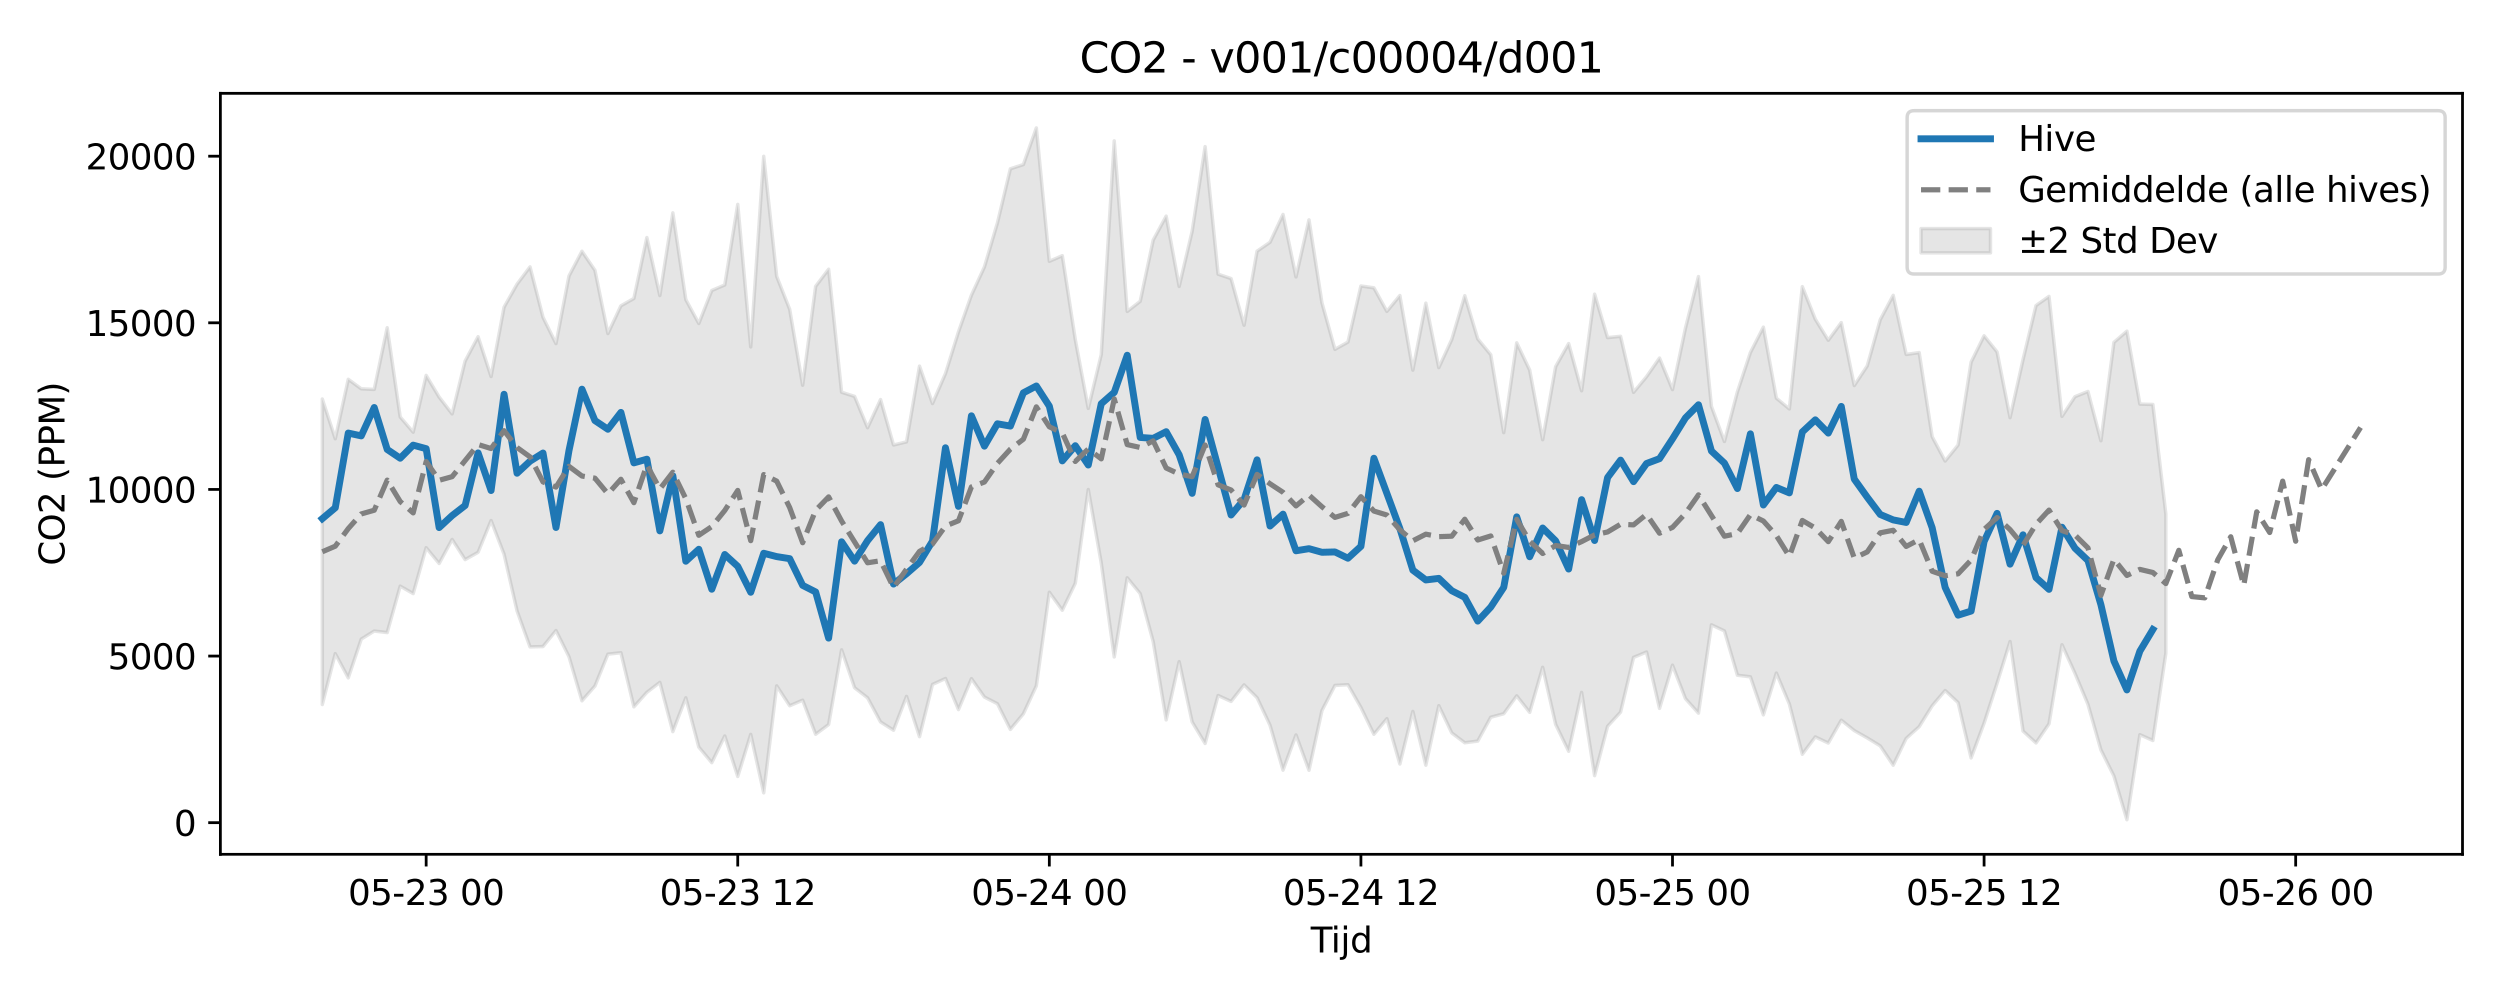 <?xml version="1.0" encoding="utf-8" standalone="no"?>
<!DOCTYPE svg PUBLIC "-//W3C//DTD SVG 1.1//EN"
  "http://www.w3.org/Graphics/SVG/1.1/DTD/svg11.dtd">
<svg xmlns:xlink="http://www.w3.org/1999/xlink" width="720pt" height="288pt" viewBox="0 0 720 288" xmlns="http://www.w3.org/2000/svg" version="1.1">
 <defs>
  <style type="text/css">*{stroke-linejoin: round; stroke-linecap: butt}</style>
 </defs>
 <g id="figure_1">
  <g id="patch_1">
   <path d="M 0 288 
L 720 288 
L 720 0 
L 0 0 
z
" style="fill: #ffffff"/>
  </g>
  <g id="axes_1">
   <g id="patch_2">
    <path d="M 63.47 246.04 
L 709.2 246.04 
L 709.2 26.88 
L 63.47 26.88 
z
" style="fill: #ffffff"/>
   </g>
   <g id="FillBetweenPolyCollection_1">
    <defs>
     <path id="m128ed09834" d="M 92.821 -173.088 
L 92.821 -85.091 
L 96.56 -99.752 
L 100.299 -92.771 
L 104.038 -103.938 
L 107.777 -106.259 
L 111.516 -105.819 
L 115.256 -119.197 
L 118.995 -117.043 
L 122.734 -130.26 
L 126.473 -125.713 
L 130.212 -132.64 
L 133.951 -126.837 
L 137.69 -128.931 
L 141.429 -138.089 
L 145.168 -128.397 
L 148.907 -112.069 
L 152.646 -101.693 
L 156.385 -101.79 
L 160.124 -106.404 
L 163.863 -98.877 
L 167.602 -86.169 
L 171.341 -90.416 
L 175.08 -99.601 
L 178.819 -100.021 
L 182.558 -84.425 
L 186.297 -88.603 
L 190.036 -91.478 
L 193.775 -77.292 
L 197.514 -87.034 
L 201.253 -72.841 
L 204.992 -68.35 
L 208.731 -76.042 
L 212.47 -64.373 
L 216.209 -76.501 
L 219.948 -59.657 
L 223.687 -90.473 
L 227.426 -84.742 
L 231.165 -86.346 
L 234.904 -76.532 
L 238.643 -79.321 
L 242.382 -100.849 
L 246.121 -89.935 
L 249.861 -87.026 
L 253.6 -80.072 
L 257.339 -77.696 
L 261.078 -87.429 
L 264.817 -75.848 
L 268.556 -90.877 
L 272.295 -92.589 
L 276.034 -83.638 
L 279.773 -92.547 
L 283.512 -87.24 
L 287.251 -85.336 
L 290.99 -77.918 
L 294.729 -82.412 
L 298.468 -90.482 
L 302.207 -117.431 
L 305.946 -112.25 
L 309.685 -120.02 
L 313.424 -147.024 
L 317.163 -125.821 
L 320.902 -98.795 
L 324.641 -121.598 
L 328.38 -117.037 
L 332.119 -103.209 
L 335.858 -80.672 
L 339.597 -97.445 
L 343.336 -80.086 
L 347.075 -73.873 
L 350.814 -87.696 
L 354.553 -85.981 
L 358.292 -90.757 
L 362.031 -87.072 
L 365.77 -79.118 
L 369.509 -66.188 
L 373.248 -76.339 
L 376.987 -66.159 
L 380.726 -83.351 
L 384.465 -90.594 
L 388.205 -90.806 
L 391.944 -84.259 
L 395.683 -76.525 
L 399.422 -81.026 
L 403.161 -67.964 
L 406.9 -83.109 
L 410.639 -67.62 
L 414.378 -84.766 
L 418.117 -76.906 
L 421.856 -74.081 
L 425.595 -74.567 
L 429.334 -81.436 
L 433.073 -82.438 
L 436.812 -87.59 
L 440.551 -82.84 
L 444.29 -95.821 
L 448.029 -79.373 
L 451.768 -71.632 
L 455.507 -88.594 
L 459.246 -64.614 
L 462.985 -78.826 
L 466.724 -82.901 
L 470.463 -98.661 
L 474.202 -100.218 
L 477.941 -83.985 
L 481.68 -96.435 
L 485.419 -86.782 
L 489.158 -82.611 
L 492.897 -108.056 
L 496.636 -106.29 
L 500.375 -93.534 
L 504.114 -93.077 
L 507.853 -82.117 
L 511.592 -94.152 
L 515.331 -85.252 
L 519.07 -70.772 
L 522.809 -75.77 
L 526.549 -74.005 
L 530.288 -80.584 
L 534.027 -77.593 
L 537.766 -75.478 
L 541.505 -73.182 
L 545.244 -67.614 
L 548.983 -75.339 
L 552.722 -78.713 
L 556.461 -84.722 
L 560.2 -89.133 
L 563.939 -85.651 
L 567.678 -69.713 
L 571.417 -79.729 
L 575.156 -91.239 
L 578.895 -103.239 
L 582.634 -77.458 
L 586.373 -74.034 
L 590.112 -79.531 
L 593.851 -102.323 
L 597.59 -94.085 
L 601.329 -85.161 
L 605.068 -72.027 
L 608.807 -64.51 
L 612.546 -51.922 
L 616.285 -76.417 
L 620.024 -74.733 
L 623.763 -99.874 
L 623.763 -139.986 
L 623.763 -139.986 
L 620.024 -171.518 
L 616.285 -171.62 
L 612.546 -192.622 
L 608.807 -189.4 
L 605.068 -161.06 
L 601.329 -175.26 
L 597.59 -173.754 
L 593.851 -168.086 
L 590.112 -202.642 
L 586.373 -200.001 
L 582.634 -184.437 
L 578.895 -167.715 
L 575.156 -186.642 
L 571.417 -191.296 
L 567.678 -183.701 
L 563.939 -159.849 
L 560.2 -155.225 
L 556.461 -162.24 
L 552.722 -186.461 
L 548.983 -185.912 
L 545.244 -202.949 
L 541.505 -195.923 
L 537.766 -182.619 
L 534.027 -176.964 
L 530.288 -195.097 
L 526.549 -190.007 
L 522.809 -196.066 
L 519.07 -205.449 
L 515.331 -170.229 
L 511.592 -173.326 
L 507.853 -193.778 
L 504.114 -186.462 
L 500.375 -175.15 
L 496.636 -160.853 
L 492.897 -170.952 
L 489.158 -208.352 
L 485.419 -193.526 
L 481.68 -175.803 
L 477.941 -184.883 
L 474.202 -179.51 
L 470.463 -175.006 
L 466.724 -191.148 
L 462.985 -190.761 
L 459.246 -203.283 
L 455.507 -175.446 
L 451.768 -189.049 
L 448.029 -182.414 
L 444.29 -161.366 
L 440.551 -181.404 
L 436.812 -189.279 
L 433.073 -163.396 
L 429.334 -185.848 
L 425.595 -190.381 
L 421.856 -202.838 
L 418.117 -190.242 
L 414.378 -182.123 
L 410.639 -200.7 
L 406.9 -181.401 
L 403.161 -202.89 
L 399.422 -198.323 
L 395.683 -205.109 
L 391.944 -205.641 
L 388.205 -189.485 
L 384.465 -187.39 
L 380.726 -200.753 
L 376.987 -224.683 
L 373.248 -208.248 
L 369.509 -226.24 
L 365.77 -218.23 
L 362.031 -215.66 
L 358.292 -194.335 
L 354.553 -207.772 
L 350.814 -209.036 
L 347.075 -245.778 
L 343.336 -221.371 
L 339.597 -205.503 
L 335.858 -225.753 
L 332.119 -218.851 
L 328.38 -201.218 
L 324.641 -198.311 
L 320.902 -247.429 
L 317.163 -185.879 
L 313.424 -170.373 
L 309.685 -190.18 
L 305.946 -214.366 
L 302.207 -212.741 
L 298.468 -251.158 
L 294.729 -240.605 
L 290.99 -239.387 
L 287.251 -223.767 
L 283.512 -211.12 
L 279.773 -202.992 
L 276.034 -192.398 
L 272.295 -180.41 
L 268.556 -171.786 
L 264.817 -182.557 
L 261.078 -160.742 
L 257.339 -159.839 
L 253.6 -172.931 
L 249.861 -164.815 
L 246.121 -173.835 
L 242.382 -175.037 
L 238.643 -210.468 
L 234.904 -205.534 
L 231.165 -177.049 
L 227.426 -198.919 
L 223.687 -208.406 
L 219.948 -242.985 
L 216.209 -188.082 
L 212.47 -229.139 
L 208.731 -205.933 
L 204.992 -204.336 
L 201.253 -194.834 
L 197.514 -201.726 
L 193.775 -226.701 
L 190.036 -202.883 
L 186.297 -219.581 
L 182.558 -202.042 
L 178.819 -199.921 
L 175.08 -191.937 
L 171.341 -210.152 
L 167.602 -215.646 
L 163.863 -208.51 
L 160.124 -189.04 
L 156.385 -196.628 
L 152.646 -211.141 
L 148.907 -206.159 
L 145.168 -199.535 
L 141.429 -179.556 
L 137.69 -191.032 
L 133.951 -184.009 
L 130.212 -168.8 
L 126.473 -173.645 
L 122.734 -179.886 
L 118.995 -163.53 
L 115.256 -167.922 
L 111.516 -193.618 
L 107.777 -175.843 
L 104.038 -176.03 
L 100.299 -178.758 
L 96.56 -161.642 
L 92.821 -173.088 
z
" style="stroke: #808080; stroke-opacity: 0.2"/>
    </defs>
    <g clip-path="url(#p6daa3b5487)">
     <use xlink:href="#m128ed09834" x="0" y="288" style="fill: #808080; fill-opacity: 0.2; stroke: #808080; stroke-opacity: 0.2"/>
    </g>
   </g>
   <g id="matplotlib.axis_1">
    <g id="xtick_1">
     <g id="line2d_1">
      <defs>
       <path id="mb212a0c572" d="M 0 0 
L 0 3.5 
" style="stroke: #000000; stroke-width: 0.8"/>
      </defs>
      <g>
       <use xlink:href="#mb212a0c572" x="122.734" y="246.04" style="stroke: #000000; stroke-width: 0.8"/>
      </g>
     </g>
     <g id="text_1">
      <!-- 05-23 00 -->
      <g transform="translate(100.253 260.638) scale(0.1 -0.1)">
       <defs>
        <path id="DejaVuSans-30" d="M 2034 4250 
Q 1547 4250 1301 3770 
Q 1056 3291 1056 2328 
Q 1056 1369 1301 889 
Q 1547 409 2034 409 
Q 2525 409 2770 889 
Q 3016 1369 3016 2328 
Q 3016 3291 2770 3770 
Q 2525 4250 2034 4250 
z
M 2034 4750 
Q 2819 4750 3233 4129 
Q 3647 3509 3647 2328 
Q 3647 1150 3233 529 
Q 2819 -91 2034 -91 
Q 1250 -91 836 529 
Q 422 1150 422 2328 
Q 422 3509 836 4129 
Q 1250 4750 2034 4750 
z
" transform="scale(0.016)"/>
        <path id="DejaVuSans-35" d="M 691 4666 
L 3169 4666 
L 3169 4134 
L 1269 4134 
L 1269 2991 
Q 1406 3038 1543 3061 
Q 1681 3084 1819 3084 
Q 2600 3084 3056 2656 
Q 3513 2228 3513 1497 
Q 3513 744 3044 326 
Q 2575 -91 1722 -91 
Q 1428 -91 1123 -41 
Q 819 9 494 109 
L 494 744 
Q 775 591 1075 516 
Q 1375 441 1709 441 
Q 2250 441 2565 725 
Q 2881 1009 2881 1497 
Q 2881 1984 2565 2268 
Q 2250 2553 1709 2553 
Q 1456 2553 1204 2497 
Q 953 2441 691 2322 
L 691 4666 
z
" transform="scale(0.016)"/>
        <path id="DejaVuSans-2d" d="M 313 2009 
L 1997 2009 
L 1997 1497 
L 313 1497 
L 313 2009 
z
" transform="scale(0.016)"/>
        <path id="DejaVuSans-32" d="M 1228 531 
L 3431 531 
L 3431 0 
L 469 0 
L 469 531 
Q 828 903 1448 1529 
Q 2069 2156 2228 2338 
Q 2531 2678 2651 2914 
Q 2772 3150 2772 3378 
Q 2772 3750 2511 3984 
Q 2250 4219 1831 4219 
Q 1534 4219 1204 4116 
Q 875 4013 500 3803 
L 500 4441 
Q 881 4594 1212 4672 
Q 1544 4750 1819 4750 
Q 2544 4750 2975 4387 
Q 3406 4025 3406 3419 
Q 3406 3131 3298 2873 
Q 3191 2616 2906 2266 
Q 2828 2175 2409 1742 
Q 1991 1309 1228 531 
z
" transform="scale(0.016)"/>
        <path id="DejaVuSans-33" d="M 2597 2516 
Q 3050 2419 3304 2112 
Q 3559 1806 3559 1356 
Q 3559 666 3084 287 
Q 2609 -91 1734 -91 
Q 1441 -91 1130 -33 
Q 819 25 488 141 
L 488 750 
Q 750 597 1062 519 
Q 1375 441 1716 441 
Q 2309 441 2620 675 
Q 2931 909 2931 1356 
Q 2931 1769 2642 2001 
Q 2353 2234 1838 2234 
L 1294 2234 
L 1294 2753 
L 1863 2753 
Q 2328 2753 2575 2939 
Q 2822 3125 2822 3475 
Q 2822 3834 2567 4026 
Q 2313 4219 1838 4219 
Q 1578 4219 1281 4162 
Q 984 4106 628 3988 
L 628 4550 
Q 988 4650 1302 4700 
Q 1616 4750 1894 4750 
Q 2613 4750 3031 4423 
Q 3450 4097 3450 3541 
Q 3450 3153 3228 2886 
Q 3006 2619 2597 2516 
z
" transform="scale(0.016)"/>
        <path id="DejaVuSans-20" transform="scale(0.016)"/>
       </defs>
       <use xlink:href="#DejaVuSans-30"/>
       <use xlink:href="#DejaVuSans-35" transform="translate(63.623 0)"/>
       <use xlink:href="#DejaVuSans-2d" transform="translate(127.246 0)"/>
       <use xlink:href="#DejaVuSans-32" transform="translate(163.33 0)"/>
       <use xlink:href="#DejaVuSans-33" transform="translate(226.953 0)"/>
       <use xlink:href="#DejaVuSans-20" transform="translate(290.576 0)"/>
       <use xlink:href="#DejaVuSans-30" transform="translate(322.363 0)"/>
       <use xlink:href="#DejaVuSans-30" transform="translate(385.986 0)"/>
      </g>
     </g>
    </g>
    <g id="xtick_2">
     <g id="line2d_2">
      <g>
       <use xlink:href="#mb212a0c572" x="212.47" y="246.04" style="stroke: #000000; stroke-width: 0.8"/>
      </g>
     </g>
     <g id="text_2">
      <!-- 05-23 12 -->
      <g transform="translate(189.99 260.638) scale(0.1 -0.1)">
       <defs>
        <path id="DejaVuSans-31" d="M 794 531 
L 1825 531 
L 1825 4091 
L 703 3866 
L 703 4441 
L 1819 4666 
L 2450 4666 
L 2450 531 
L 3481 531 
L 3481 0 
L 794 0 
L 794 531 
z
" transform="scale(0.016)"/>
       </defs>
       <use xlink:href="#DejaVuSans-30"/>
       <use xlink:href="#DejaVuSans-35" transform="translate(63.623 0)"/>
       <use xlink:href="#DejaVuSans-2d" transform="translate(127.246 0)"/>
       <use xlink:href="#DejaVuSans-32" transform="translate(163.33 0)"/>
       <use xlink:href="#DejaVuSans-33" transform="translate(226.953 0)"/>
       <use xlink:href="#DejaVuSans-20" transform="translate(290.576 0)"/>
       <use xlink:href="#DejaVuSans-31" transform="translate(322.363 0)"/>
       <use xlink:href="#DejaVuSans-32" transform="translate(385.986 0)"/>
      </g>
     </g>
    </g>
    <g id="xtick_3">
     <g id="line2d_3">
      <g>
       <use xlink:href="#mb212a0c572" x="302.207" y="246.04" style="stroke: #000000; stroke-width: 0.8"/>
      </g>
     </g>
     <g id="text_3">
      <!-- 05-24 00 -->
      <g transform="translate(279.726 260.638) scale(0.1 -0.1)">
       <defs>
        <path id="DejaVuSans-34" d="M 2419 4116 
L 825 1625 
L 2419 1625 
L 2419 4116 
z
M 2253 4666 
L 3047 4666 
L 3047 1625 
L 3713 1625 
L 3713 1100 
L 3047 1100 
L 3047 0 
L 2419 0 
L 2419 1100 
L 313 1100 
L 313 1709 
L 2253 4666 
z
" transform="scale(0.016)"/>
       </defs>
       <use xlink:href="#DejaVuSans-30"/>
       <use xlink:href="#DejaVuSans-35" transform="translate(63.623 0)"/>
       <use xlink:href="#DejaVuSans-2d" transform="translate(127.246 0)"/>
       <use xlink:href="#DejaVuSans-32" transform="translate(163.33 0)"/>
       <use xlink:href="#DejaVuSans-34" transform="translate(226.953 0)"/>
       <use xlink:href="#DejaVuSans-20" transform="translate(290.576 0)"/>
       <use xlink:href="#DejaVuSans-30" transform="translate(322.363 0)"/>
       <use xlink:href="#DejaVuSans-30" transform="translate(385.986 0)"/>
      </g>
     </g>
    </g>
    <g id="xtick_4">
     <g id="line2d_4">
      <g>
       <use xlink:href="#mb212a0c572" x="391.944" y="246.04" style="stroke: #000000; stroke-width: 0.8"/>
      </g>
     </g>
     <g id="text_4">
      <!-- 05-24 12 -->
      <g transform="translate(369.463 260.638) scale(0.1 -0.1)">
       <use xlink:href="#DejaVuSans-30"/>
       <use xlink:href="#DejaVuSans-35" transform="translate(63.623 0)"/>
       <use xlink:href="#DejaVuSans-2d" transform="translate(127.246 0)"/>
       <use xlink:href="#DejaVuSans-32" transform="translate(163.33 0)"/>
       <use xlink:href="#DejaVuSans-34" transform="translate(226.953 0)"/>
       <use xlink:href="#DejaVuSans-20" transform="translate(290.576 0)"/>
       <use xlink:href="#DejaVuSans-31" transform="translate(322.363 0)"/>
       <use xlink:href="#DejaVuSans-32" transform="translate(385.986 0)"/>
      </g>
     </g>
    </g>
    <g id="xtick_5">
     <g id="line2d_5">
      <g>
       <use xlink:href="#mb212a0c572" x="481.68" y="246.04" style="stroke: #000000; stroke-width: 0.8"/>
      </g>
     </g>
     <g id="text_5">
      <!-- 05-25 00 -->
      <g transform="translate(459.2 260.638) scale(0.1 -0.1)">
       <use xlink:href="#DejaVuSans-30"/>
       <use xlink:href="#DejaVuSans-35" transform="translate(63.623 0)"/>
       <use xlink:href="#DejaVuSans-2d" transform="translate(127.246 0)"/>
       <use xlink:href="#DejaVuSans-32" transform="translate(163.33 0)"/>
       <use xlink:href="#DejaVuSans-35" transform="translate(226.953 0)"/>
       <use xlink:href="#DejaVuSans-20" transform="translate(290.576 0)"/>
       <use xlink:href="#DejaVuSans-30" transform="translate(322.363 0)"/>
       <use xlink:href="#DejaVuSans-30" transform="translate(385.986 0)"/>
      </g>
     </g>
    </g>
    <g id="xtick_6">
     <g id="line2d_6">
      <g>
       <use xlink:href="#mb212a0c572" x="571.417" y="246.04" style="stroke: #000000; stroke-width: 0.8"/>
      </g>
     </g>
     <g id="text_6">
      <!-- 05-25 12 -->
      <g transform="translate(548.936 260.638) scale(0.1 -0.1)">
       <use xlink:href="#DejaVuSans-30"/>
       <use xlink:href="#DejaVuSans-35" transform="translate(63.623 0)"/>
       <use xlink:href="#DejaVuSans-2d" transform="translate(127.246 0)"/>
       <use xlink:href="#DejaVuSans-32" transform="translate(163.33 0)"/>
       <use xlink:href="#DejaVuSans-35" transform="translate(226.953 0)"/>
       <use xlink:href="#DejaVuSans-20" transform="translate(290.576 0)"/>
       <use xlink:href="#DejaVuSans-31" transform="translate(322.363 0)"/>
       <use xlink:href="#DejaVuSans-32" transform="translate(385.986 0)"/>
      </g>
     </g>
    </g>
    <g id="xtick_7">
     <g id="line2d_7">
      <g>
       <use xlink:href="#mb212a0c572" x="661.154" y="246.04" style="stroke: #000000; stroke-width: 0.8"/>
      </g>
     </g>
     <g id="text_7">
      <!-- 05-26 00 -->
      <g transform="translate(638.673 260.638) scale(0.1 -0.1)">
       <defs>
        <path id="DejaVuSans-36" d="M 2113 2584 
Q 1688 2584 1439 2293 
Q 1191 2003 1191 1497 
Q 1191 994 1439 701 
Q 1688 409 2113 409 
Q 2538 409 2786 701 
Q 3034 994 3034 1497 
Q 3034 2003 2786 2293 
Q 2538 2584 2113 2584 
z
M 3366 4563 
L 3366 3988 
Q 3128 4100 2886 4159 
Q 2644 4219 2406 4219 
Q 1781 4219 1451 3797 
Q 1122 3375 1075 2522 
Q 1259 2794 1537 2939 
Q 1816 3084 2150 3084 
Q 2853 3084 3261 2657 
Q 3669 2231 3669 1497 
Q 3669 778 3244 343 
Q 2819 -91 2113 -91 
Q 1303 -91 875 529 
Q 447 1150 447 2328 
Q 447 3434 972 4092 
Q 1497 4750 2381 4750 
Q 2619 4750 2861 4703 
Q 3103 4656 3366 4563 
z
" transform="scale(0.016)"/>
       </defs>
       <use xlink:href="#DejaVuSans-30"/>
       <use xlink:href="#DejaVuSans-35" transform="translate(63.623 0)"/>
       <use xlink:href="#DejaVuSans-2d" transform="translate(127.246 0)"/>
       <use xlink:href="#DejaVuSans-32" transform="translate(163.33 0)"/>
       <use xlink:href="#DejaVuSans-36" transform="translate(226.953 0)"/>
       <use xlink:href="#DejaVuSans-20" transform="translate(290.576 0)"/>
       <use xlink:href="#DejaVuSans-30" transform="translate(322.363 0)"/>
       <use xlink:href="#DejaVuSans-30" transform="translate(385.986 0)"/>
      </g>
     </g>
    </g>
    <g id="text_8">
     <!-- Tijd -->
     <g transform="translate(377.485 274.317) scale(0.1 -0.1)">
      <defs>
       <path id="DejaVuSans-54" d="M -19 4666 
L 3928 4666 
L 3928 4134 
L 2272 4134 
L 2272 0 
L 1638 0 
L 1638 4134 
L -19 4134 
L -19 4666 
z
" transform="scale(0.016)"/>
       <path id="DejaVuSans-69" d="M 603 3500 
L 1178 3500 
L 1178 0 
L 603 0 
L 603 3500 
z
M 603 4863 
L 1178 4863 
L 1178 4134 
L 603 4134 
L 603 4863 
z
" transform="scale(0.016)"/>
       <path id="DejaVuSans-6a" d="M 603 3500 
L 1178 3500 
L 1178 -63 
Q 1178 -731 923 -1031 
Q 669 -1331 103 -1331 
L -116 -1331 
L -116 -844 
L 38 -844 
Q 366 -844 484 -692 
Q 603 -541 603 -63 
L 603 3500 
z
M 603 4863 
L 1178 4863 
L 1178 4134 
L 603 4134 
L 603 4863 
z
" transform="scale(0.016)"/>
       <path id="DejaVuSans-64" d="M 2906 2969 
L 2906 4863 
L 3481 4863 
L 3481 0 
L 2906 0 
L 2906 525 
Q 2725 213 2448 61 
Q 2172 -91 1784 -91 
Q 1150 -91 751 415 
Q 353 922 353 1747 
Q 353 2572 751 3078 
Q 1150 3584 1784 3584 
Q 2172 3584 2448 3432 
Q 2725 3281 2906 2969 
z
M 947 1747 
Q 947 1113 1208 752 
Q 1469 391 1925 391 
Q 2381 391 2643 752 
Q 2906 1113 2906 1747 
Q 2906 2381 2643 2742 
Q 2381 3103 1925 3103 
Q 1469 3103 1208 2742 
Q 947 2381 947 1747 
z
" transform="scale(0.016)"/>
      </defs>
      <use xlink:href="#DejaVuSans-54"/>
      <use xlink:href="#DejaVuSans-69" transform="translate(57.959 0)"/>
      <use xlink:href="#DejaVuSans-6a" transform="translate(85.742 0)"/>
      <use xlink:href="#DejaVuSans-64" transform="translate(113.525 0)"/>
     </g>
    </g>
   </g>
   <g id="matplotlib.axis_2">
    <g id="ytick_1">
     <g id="line2d_8">
      <defs>
       <path id="m566e835a8a" d="M 0 0 
L -3.5 0 
" style="stroke: #000000; stroke-width: 0.8"/>
      </defs>
      <g>
       <use xlink:href="#m566e835a8a" x="63.47" y="236.93" style="stroke: #000000; stroke-width: 0.8"/>
      </g>
     </g>
     <g id="text_9">
      <!-- 0 -->
      <g transform="translate(50.108 240.729) scale(0.1 -0.1)">
       <use xlink:href="#DejaVuSans-30"/>
      </g>
     </g>
    </g>
    <g id="ytick_2">
     <g id="line2d_9">
      <g>
       <use xlink:href="#m566e835a8a" x="63.47" y="188.943" style="stroke: #000000; stroke-width: 0.8"/>
      </g>
     </g>
     <g id="text_10">
      <!-- 5000 -->
      <g transform="translate(31.02 192.742) scale(0.1 -0.1)">
       <use xlink:href="#DejaVuSans-35"/>
       <use xlink:href="#DejaVuSans-30" transform="translate(63.623 0)"/>
       <use xlink:href="#DejaVuSans-30" transform="translate(127.246 0)"/>
       <use xlink:href="#DejaVuSans-30" transform="translate(190.869 0)"/>
      </g>
     </g>
    </g>
    <g id="ytick_3">
     <g id="line2d_10">
      <g>
       <use xlink:href="#m566e835a8a" x="63.47" y="140.956" style="stroke: #000000; stroke-width: 0.8"/>
      </g>
     </g>
     <g id="text_11">
      <!-- 10000 -->
      <g transform="translate(24.657 144.756) scale(0.1 -0.1)">
       <use xlink:href="#DejaVuSans-31"/>
       <use xlink:href="#DejaVuSans-30" transform="translate(63.623 0)"/>
       <use xlink:href="#DejaVuSans-30" transform="translate(127.246 0)"/>
       <use xlink:href="#DejaVuSans-30" transform="translate(190.869 0)"/>
       <use xlink:href="#DejaVuSans-30" transform="translate(254.492 0)"/>
      </g>
     </g>
    </g>
    <g id="ytick_4">
     <g id="line2d_11">
      <g>
       <use xlink:href="#m566e835a8a" x="63.47" y="92.969" style="stroke: #000000; stroke-width: 0.8"/>
      </g>
     </g>
     <g id="text_12">
      <!-- 15000 -->
      <g transform="translate(24.657 96.769) scale(0.1 -0.1)">
       <use xlink:href="#DejaVuSans-31"/>
       <use xlink:href="#DejaVuSans-35" transform="translate(63.623 0)"/>
       <use xlink:href="#DejaVuSans-30" transform="translate(127.246 0)"/>
       <use xlink:href="#DejaVuSans-30" transform="translate(190.869 0)"/>
       <use xlink:href="#DejaVuSans-30" transform="translate(254.492 0)"/>
      </g>
     </g>
    </g>
    <g id="ytick_5">
     <g id="line2d_12">
      <g>
       <use xlink:href="#m566e835a8a" x="63.47" y="44.982" style="stroke: #000000; stroke-width: 0.8"/>
      </g>
     </g>
     <g id="text_13">
      <!-- 20000 -->
      <g transform="translate(24.657 48.782) scale(0.1 -0.1)">
       <use xlink:href="#DejaVuSans-32"/>
       <use xlink:href="#DejaVuSans-30" transform="translate(63.623 0)"/>
       <use xlink:href="#DejaVuSans-30" transform="translate(127.246 0)"/>
       <use xlink:href="#DejaVuSans-30" transform="translate(190.869 0)"/>
       <use xlink:href="#DejaVuSans-30" transform="translate(254.492 0)"/>
      </g>
     </g>
    </g>
    <g id="text_14">
     <!-- CO2 (PPM) -->
     <g transform="translate(18.578 162.903) rotate(-90) scale(0.1 -0.1)">
      <defs>
       <path id="DejaVuSans-43" d="M 4122 4306 
L 4122 3641 
Q 3803 3938 3442 4084 
Q 3081 4231 2675 4231 
Q 1875 4231 1450 3742 
Q 1025 3253 1025 2328 
Q 1025 1406 1450 917 
Q 1875 428 2675 428 
Q 3081 428 3442 575 
Q 3803 722 4122 1019 
L 4122 359 
Q 3791 134 3420 21 
Q 3050 -91 2638 -91 
Q 1578 -91 968 557 
Q 359 1206 359 2328 
Q 359 3453 968 4101 
Q 1578 4750 2638 4750 
Q 3056 4750 3426 4639 
Q 3797 4528 4122 4306 
z
" transform="scale(0.016)"/>
       <path id="DejaVuSans-4f" d="M 2522 4238 
Q 1834 4238 1429 3725 
Q 1025 3213 1025 2328 
Q 1025 1447 1429 934 
Q 1834 422 2522 422 
Q 3209 422 3611 934 
Q 4013 1447 4013 2328 
Q 4013 3213 3611 3725 
Q 3209 4238 2522 4238 
z
M 2522 4750 
Q 3503 4750 4090 4092 
Q 4678 3434 4678 2328 
Q 4678 1225 4090 567 
Q 3503 -91 2522 -91 
Q 1538 -91 948 565 
Q 359 1222 359 2328 
Q 359 3434 948 4092 
Q 1538 4750 2522 4750 
z
" transform="scale(0.016)"/>
       <path id="DejaVuSans-28" d="M 1984 4856 
Q 1566 4138 1362 3434 
Q 1159 2731 1159 2009 
Q 1159 1288 1364 580 
Q 1569 -128 1984 -844 
L 1484 -844 
Q 1016 -109 783 600 
Q 550 1309 550 2009 
Q 550 2706 781 3412 
Q 1013 4119 1484 4856 
L 1984 4856 
z
" transform="scale(0.016)"/>
       <path id="DejaVuSans-50" d="M 1259 4147 
L 1259 2394 
L 2053 2394 
Q 2494 2394 2734 2622 
Q 2975 2850 2975 3272 
Q 2975 3691 2734 3919 
Q 2494 4147 2053 4147 
L 1259 4147 
z
M 628 4666 
L 2053 4666 
Q 2838 4666 3239 4311 
Q 3641 3956 3641 3272 
Q 3641 2581 3239 2228 
Q 2838 1875 2053 1875 
L 1259 1875 
L 1259 0 
L 628 0 
L 628 4666 
z
" transform="scale(0.016)"/>
       <path id="DejaVuSans-4d" d="M 628 4666 
L 1569 4666 
L 2759 1491 
L 3956 4666 
L 4897 4666 
L 4897 0 
L 4281 0 
L 4281 4097 
L 3078 897 
L 2444 897 
L 1241 4097 
L 1241 0 
L 628 0 
L 628 4666 
z
" transform="scale(0.016)"/>
       <path id="DejaVuSans-29" d="M 513 4856 
L 1013 4856 
Q 1481 4119 1714 3412 
Q 1947 2706 1947 2009 
Q 1947 1309 1714 600 
Q 1481 -109 1013 -844 
L 513 -844 
Q 928 -128 1133 580 
Q 1338 1288 1338 2009 
Q 1338 2731 1133 3434 
Q 928 4138 513 4856 
z
" transform="scale(0.016)"/>
      </defs>
      <use xlink:href="#DejaVuSans-43"/>
      <use xlink:href="#DejaVuSans-4f" transform="translate(69.824 0)"/>
      <use xlink:href="#DejaVuSans-32" transform="translate(148.535 0)"/>
      <use xlink:href="#DejaVuSans-20" transform="translate(212.158 0)"/>
      <use xlink:href="#DejaVuSans-28" transform="translate(243.945 0)"/>
      <use xlink:href="#DejaVuSans-50" transform="translate(282.959 0)"/>
      <use xlink:href="#DejaVuSans-50" transform="translate(343.262 0)"/>
      <use xlink:href="#DejaVuSans-4d" transform="translate(403.564 0)"/>
      <use xlink:href="#DejaVuSans-29" transform="translate(489.844 0)"/>
     </g>
    </g>
   </g>
   <g id="line2d_13">
    <path d="M 92.821 149.373 
L 96.56 146.232 
L 100.299 124.724 
L 104.038 125.533 
L 107.777 117.366 
L 111.516 129.443 
L 115.256 131.967 
L 118.995 128.205 
L 122.734 129.219 
L 126.473 151.942 
L 130.212 148.481 
L 133.951 145.589 
L 137.69 130.441 
L 141.429 141.267 
L 145.168 113.556 
L 148.907 136.289 
L 152.646 132.823 
L 156.385 130.473 
L 160.124 151.91 
L 163.863 129.775 
L 167.602 112.094 
L 171.341 121.122 
L 175.08 123.623 
L 178.819 118.777 
L 182.558 133.304 
L 186.297 132.251 
L 190.036 152.889 
L 193.775 137.012 
L 197.514 161.632 
L 201.253 158.193 
L 204.992 169.694 
L 208.731 159.697 
L 212.47 163.11 
L 216.209 170.567 
L 219.948 159.342 
L 223.687 160.301 
L 227.426 160.893 
L 231.165 168.584 
L 234.904 170.485 
L 238.643 183.77 
L 242.382 156.04 
L 246.121 161.607 
L 249.861 155.701 
L 253.6 151.101 
L 257.339 168.206 
L 261.078 165.235 
L 264.817 161.975 
L 268.556 155.851 
L 272.295 128.963 
L 276.034 145.832 
L 279.773 119.759 
L 283.512 128.489 
L 287.251 122.053 
L 290.99 122.712 
L 294.729 113.137 
L 298.468 111.166 
L 302.207 116.963 
L 305.946 132.728 
L 309.685 128.365 
L 313.424 133.921 
L 317.163 116.278 
L 320.902 112.996 
L 324.641 102.314 
L 328.38 125.984 
L 332.119 126.244 
L 335.858 124.33 
L 339.597 130.985 
L 343.336 142.079 
L 347.075 120.811 
L 354.553 148.317 
L 358.292 143.864 
L 362.031 132.434 
L 365.77 151.491 
L 369.509 148.078 
L 373.248 158.625 
L 376.987 158.017 
L 380.726 159.057 
L 384.465 158.958 
L 388.205 160.765 
L 391.944 157.349 
L 395.683 131.98 
L 403.161 152.217 
L 406.9 164.201 
L 410.639 167.029 
L 414.378 166.572 
L 418.117 170.132 
L 421.856 172.039 
L 425.595 178.872 
L 429.334 174.851 
L 433.073 169.173 
L 436.812 148.861 
L 440.551 160.34 
L 444.29 152.07 
L 448.029 155.775 
L 451.768 163.881 
L 455.507 143.909 
L 459.246 155.663 
L 462.985 137.536 
L 466.724 132.523 
L 470.463 138.711 
L 474.202 133.493 
L 477.941 132.095 
L 481.68 126.384 
L 485.419 120.351 
L 489.158 116.579 
L 492.897 129.9 
L 496.636 133.381 
L 500.375 140.697 
L 504.114 124.948 
L 507.853 145.438 
L 511.592 140.387 
L 515.331 141.945 
L 519.07 124.394 
L 522.809 120.917 
L 526.549 124.727 
L 530.288 117.052 
L 534.027 137.978 
L 537.766 143.202 
L 541.505 148.164 
L 545.244 149.735 
L 548.983 150.467 
L 552.722 141.468 
L 556.461 151.987 
L 560.2 169.176 
L 563.939 177.167 
L 567.678 175.987 
L 571.417 155.957 
L 575.156 147.854 
L 578.895 162.477 
L 582.634 154.031 
L 586.373 166.354 
L 590.112 169.732 
L 593.851 151.846 
L 597.59 157.87 
L 601.329 161.424 
L 605.068 174.176 
L 608.807 190.364 
L 612.546 198.694 
L 616.285 187.526 
L 620.024 181.304 
L 620.024 181.304 
" clip-path="url(#p6daa3b5487)" style="fill: none; stroke: #1f77b4; stroke-width: 2; stroke-linecap: square"/>
   </g>
   <g id="line2d_14">
    <path d="M 92.821 158.911 
L 96.56 157.303 
L 100.299 152.235 
L 104.038 148.016 
L 107.777 146.949 
L 111.516 138.281 
L 115.256 144.44 
L 118.995 147.714 
L 122.734 132.927 
L 126.473 138.321 
L 130.212 137.28 
L 137.69 128.018 
L 141.429 129.177 
L 145.168 124.034 
L 148.907 128.886 
L 152.646 131.583 
L 156.385 138.791 
L 160.124 140.278 
L 163.863 134.307 
L 167.602 137.093 
L 171.341 137.716 
L 175.08 142.231 
L 178.819 138.029 
L 182.558 144.766 
L 186.297 133.908 
L 190.036 140.82 
L 193.775 136.004 
L 197.514 143.62 
L 201.253 154.163 
L 204.992 151.657 
L 208.731 147.013 
L 212.47 141.244 
L 216.209 155.708 
L 219.948 136.679 
L 223.687 138.561 
L 227.426 146.17 
L 231.165 156.303 
L 234.904 146.967 
L 238.643 143.106 
L 242.382 150.057 
L 249.861 162.08 
L 253.6 161.499 
L 257.339 169.233 
L 261.078 163.915 
L 264.817 158.798 
L 268.556 156.668 
L 272.295 151.501 
L 276.034 149.982 
L 279.773 140.231 
L 283.512 138.82 
L 287.251 133.448 
L 290.99 129.347 
L 294.729 126.491 
L 298.468 117.18 
L 302.207 122.914 
L 305.946 124.692 
L 309.685 132.9 
L 313.424 129.302 
L 317.163 132.15 
L 320.902 114.888 
L 324.641 128.045 
L 328.38 128.872 
L 332.119 126.97 
L 335.858 134.787 
L 339.597 136.526 
L 343.336 137.271 
L 347.075 128.174 
L 350.814 139.634 
L 354.553 141.124 
L 358.292 145.454 
L 362.031 136.634 
L 365.77 139.326 
L 369.509 141.786 
L 373.248 145.706 
L 376.987 142.579 
L 380.726 145.948 
L 384.465 149.008 
L 388.205 147.854 
L 391.944 143.05 
L 395.683 147.183 
L 399.422 148.325 
L 403.161 152.573 
L 406.9 155.745 
L 410.639 153.84 
L 414.378 154.555 
L 418.117 154.426 
L 421.856 149.54 
L 425.595 155.526 
L 429.334 154.358 
L 433.073 165.083 
L 436.812 149.566 
L 440.551 155.878 
L 444.29 159.407 
L 448.029 157.107 
L 451.768 157.66 
L 455.507 155.98 
L 459.246 154.051 
L 462.985 153.206 
L 466.724 150.975 
L 470.463 151.166 
L 474.202 148.136 
L 477.941 153.566 
L 481.68 151.881 
L 485.419 147.846 
L 489.158 142.519 
L 496.636 154.428 
L 500.375 153.658 
L 504.114 148.23 
L 507.853 150.052 
L 511.592 154.261 
L 515.331 160.259 
L 519.07 149.889 
L 522.809 152.082 
L 526.549 155.994 
L 530.288 150.159 
L 534.027 160.721 
L 537.766 158.951 
L 541.505 153.447 
L 545.244 152.719 
L 548.983 157.374 
L 552.722 155.413 
L 556.461 164.519 
L 560.2 165.821 
L 563.939 165.25 
L 567.678 161.293 
L 571.417 152.488 
L 575.156 149.06 
L 578.895 152.523 
L 582.634 157.053 
L 586.373 150.983 
L 590.112 146.913 
L 593.851 152.796 
L 597.59 154.08 
L 601.329 157.79 
L 605.068 171.457 
L 608.807 161.045 
L 612.546 165.728 
L 616.285 163.981 
L 620.024 164.874 
L 623.763 168.07 
L 627.502 158.491 
L 631.241 171.815 
L 634.98 172.183 
L 638.719 161.2 
L 642.458 154.591 
L 646.197 168.616 
L 649.936 147.412 
L 653.675 153.363 
L 657.414 138.57 
L 661.154 155.867 
L 664.893 132.383 
L 668.632 141.004 
L 679.849 123.121 
L 679.849 123.121 
" clip-path="url(#p6daa3b5487)" style="fill: none; stroke-dasharray: 5.55,2.4; stroke-dashoffset: 0; stroke: #808080; stroke-width: 1.5"/>
   </g>
   <g id="patch_3">
    <path d="M 63.47 246.04 
L 63.47 26.88 
" style="fill: none; stroke: #000000; stroke-width: 0.8; stroke-linejoin: miter; stroke-linecap: square"/>
   </g>
   <g id="patch_4">
    <path d="M 709.2 246.04 
L 709.2 26.88 
" style="fill: none; stroke: #000000; stroke-width: 0.8; stroke-linejoin: miter; stroke-linecap: square"/>
   </g>
   <g id="patch_5">
    <path d="M 63.47 246.04 
L 709.2 246.04 
" style="fill: none; stroke: #000000; stroke-width: 0.8; stroke-linejoin: miter; stroke-linecap: square"/>
   </g>
   <g id="patch_6">
    <path d="M 63.47 26.88 
L 709.2 26.88 
" style="fill: none; stroke: #000000; stroke-width: 0.8; stroke-linejoin: miter; stroke-linecap: square"/>
   </g>
   <g id="text_15">
    <!-- CO2 - v001/c00004/d001 -->
    <g transform="translate(310.932 20.88) scale(0.12 -0.12)">
     <defs>
      <path id="DejaVuSans-76" d="M 191 3500 
L 800 3500 
L 1894 563 
L 2988 3500 
L 3597 3500 
L 2284 0 
L 1503 0 
L 191 3500 
z
" transform="scale(0.016)"/>
      <path id="DejaVuSans-2f" d="M 1625 4666 
L 2156 4666 
L 531 -594 
L 0 -594 
L 1625 4666 
z
" transform="scale(0.016)"/>
      <path id="DejaVuSans-63" d="M 3122 3366 
L 3122 2828 
Q 2878 2963 2633 3030 
Q 2388 3097 2138 3097 
Q 1578 3097 1268 2742 
Q 959 2388 959 1747 
Q 959 1106 1268 751 
Q 1578 397 2138 397 
Q 2388 397 2633 464 
Q 2878 531 3122 666 
L 3122 134 
Q 2881 22 2623 -34 
Q 2366 -91 2075 -91 
Q 1284 -91 818 406 
Q 353 903 353 1747 
Q 353 2603 823 3093 
Q 1294 3584 2113 3584 
Q 2378 3584 2631 3529 
Q 2884 3475 3122 3366 
z
" transform="scale(0.016)"/>
     </defs>
     <use xlink:href="#DejaVuSans-43"/>
     <use xlink:href="#DejaVuSans-4f" transform="translate(69.824 0)"/>
     <use xlink:href="#DejaVuSans-32" transform="translate(148.535 0)"/>
     <use xlink:href="#DejaVuSans-20" transform="translate(212.158 0)"/>
     <use xlink:href="#DejaVuSans-2d" transform="translate(243.945 0)"/>
     <use xlink:href="#DejaVuSans-20" transform="translate(280.029 0)"/>
     <use xlink:href="#DejaVuSans-76" transform="translate(311.816 0)"/>
     <use xlink:href="#DejaVuSans-30" transform="translate(370.996 0)"/>
     <use xlink:href="#DejaVuSans-30" transform="translate(434.619 0)"/>
     <use xlink:href="#DejaVuSans-31" transform="translate(498.242 0)"/>
     <use xlink:href="#DejaVuSans-2f" transform="translate(561.865 0)"/>
     <use xlink:href="#DejaVuSans-63" transform="translate(595.557 0)"/>
     <use xlink:href="#DejaVuSans-30" transform="translate(650.537 0)"/>
     <use xlink:href="#DejaVuSans-30" transform="translate(714.16 0)"/>
     <use xlink:href="#DejaVuSans-30" transform="translate(777.783 0)"/>
     <use xlink:href="#DejaVuSans-30" transform="translate(841.406 0)"/>
     <use xlink:href="#DejaVuSans-34" transform="translate(905.029 0)"/>
     <use xlink:href="#DejaVuSans-2f" transform="translate(968.652 0)"/>
     <use xlink:href="#DejaVuSans-64" transform="translate(1002.344 0)"/>
     <use xlink:href="#DejaVuSans-30" transform="translate(1065.82 0)"/>
     <use xlink:href="#DejaVuSans-30" transform="translate(1129.443 0)"/>
     <use xlink:href="#DejaVuSans-31" transform="translate(1193.066 0)"/>
    </g>
   </g>
   <g id="legend_1">
    <g id="patch_7">
     <path d="M 551.256 78.914 
L 702.2 78.914 
Q 704.2 78.914 704.2 76.914 
L 704.2 33.88 
Q 704.2 31.88 702.2 31.88 
L 551.256 31.88 
Q 549.256 31.88 549.256 33.88 
L 549.256 76.914 
Q 549.256 78.914 551.256 78.914 
z
" style="fill: #ffffff; opacity: 0.8; stroke: #cccccc; stroke-linejoin: miter"/>
    </g>
    <g id="line2d_15">
     <path d="M 553.256 39.978 
L 563.256 39.978 
L 573.256 39.978 
" style="fill: none; stroke: #1f77b4; stroke-width: 2; stroke-linecap: square"/>
    </g>
    <g id="text_16">
     <!-- Hive -->
     <g transform="translate(581.256 43.478) scale(0.1 -0.1)">
      <defs>
       <path id="DejaVuSans-48" d="M 628 4666 
L 1259 4666 
L 1259 2753 
L 3553 2753 
L 3553 4666 
L 4184 4666 
L 4184 0 
L 3553 0 
L 3553 2222 
L 1259 2222 
L 1259 0 
L 628 0 
L 628 4666 
z
" transform="scale(0.016)"/>
       <path id="DejaVuSans-65" d="M 3597 1894 
L 3597 1613 
L 953 1613 
Q 991 1019 1311 708 
Q 1631 397 2203 397 
Q 2534 397 2845 478 
Q 3156 559 3463 722 
L 3463 178 
Q 3153 47 2828 -22 
Q 2503 -91 2169 -91 
Q 1331 -91 842 396 
Q 353 884 353 1716 
Q 353 2575 817 3079 
Q 1281 3584 2069 3584 
Q 2775 3584 3186 3129 
Q 3597 2675 3597 1894 
z
M 3022 2063 
Q 3016 2534 2758 2815 
Q 2500 3097 2075 3097 
Q 1594 3097 1305 2825 
Q 1016 2553 972 2059 
L 3022 2063 
z
" transform="scale(0.016)"/>
      </defs>
      <use xlink:href="#DejaVuSans-48"/>
      <use xlink:href="#DejaVuSans-69" transform="translate(75.195 0)"/>
      <use xlink:href="#DejaVuSans-76" transform="translate(102.979 0)"/>
      <use xlink:href="#DejaVuSans-65" transform="translate(162.158 0)"/>
     </g>
    </g>
    <g id="line2d_16">
     <path d="M 553.256 54.657 
L 563.256 54.657 
L 573.256 54.657 
" style="fill: none; stroke-dasharray: 5.55,2.4; stroke-dashoffset: 0; stroke: #808080; stroke-width: 1.5"/>
    </g>
    <g id="text_17">
     <!-- Gemiddelde (alle hives) -->
     <g transform="translate(581.256 58.157) scale(0.1 -0.1)">
      <defs>
       <path id="DejaVuSans-47" d="M 3809 666 
L 3809 1919 
L 2778 1919 
L 2778 2438 
L 4434 2438 
L 4434 434 
Q 4069 175 3628 42 
Q 3188 -91 2688 -91 
Q 1594 -91 976 548 
Q 359 1188 359 2328 
Q 359 3472 976 4111 
Q 1594 4750 2688 4750 
Q 3144 4750 3555 4637 
Q 3966 4525 4313 4306 
L 4313 3634 
Q 3963 3931 3569 4081 
Q 3175 4231 2741 4231 
Q 1884 4231 1454 3753 
Q 1025 3275 1025 2328 
Q 1025 1384 1454 906 
Q 1884 428 2741 428 
Q 3075 428 3337 486 
Q 3600 544 3809 666 
z
" transform="scale(0.016)"/>
       <path id="DejaVuSans-6d" d="M 3328 2828 
Q 3544 3216 3844 3400 
Q 4144 3584 4550 3584 
Q 5097 3584 5394 3201 
Q 5691 2819 5691 2113 
L 5691 0 
L 5113 0 
L 5113 2094 
Q 5113 2597 4934 2840 
Q 4756 3084 4391 3084 
Q 3944 3084 3684 2787 
Q 3425 2491 3425 1978 
L 3425 0 
L 2847 0 
L 2847 2094 
Q 2847 2600 2669 2842 
Q 2491 3084 2119 3084 
Q 1678 3084 1418 2786 
Q 1159 2488 1159 1978 
L 1159 0 
L 581 0 
L 581 3500 
L 1159 3500 
L 1159 2956 
Q 1356 3278 1631 3431 
Q 1906 3584 2284 3584 
Q 2666 3584 2933 3390 
Q 3200 3197 3328 2828 
z
" transform="scale(0.016)"/>
       <path id="DejaVuSans-6c" d="M 603 4863 
L 1178 4863 
L 1178 0 
L 603 0 
L 603 4863 
z
" transform="scale(0.016)"/>
       <path id="DejaVuSans-61" d="M 2194 1759 
Q 1497 1759 1228 1600 
Q 959 1441 959 1056 
Q 959 750 1161 570 
Q 1363 391 1709 391 
Q 2188 391 2477 730 
Q 2766 1069 2766 1631 
L 2766 1759 
L 2194 1759 
z
M 3341 1997 
L 3341 0 
L 2766 0 
L 2766 531 
Q 2569 213 2275 61 
Q 1981 -91 1556 -91 
Q 1019 -91 701 211 
Q 384 513 384 1019 
Q 384 1609 779 1909 
Q 1175 2209 1959 2209 
L 2766 2209 
L 2766 2266 
Q 2766 2663 2505 2880 
Q 2244 3097 1772 3097 
Q 1472 3097 1187 3025 
Q 903 2953 641 2809 
L 641 3341 
Q 956 3463 1253 3523 
Q 1550 3584 1831 3584 
Q 2591 3584 2966 3190 
Q 3341 2797 3341 1997 
z
" transform="scale(0.016)"/>
       <path id="DejaVuSans-68" d="M 3513 2113 
L 3513 0 
L 2938 0 
L 2938 2094 
Q 2938 2591 2744 2837 
Q 2550 3084 2163 3084 
Q 1697 3084 1428 2787 
Q 1159 2491 1159 1978 
L 1159 0 
L 581 0 
L 581 4863 
L 1159 4863 
L 1159 2956 
Q 1366 3272 1645 3428 
Q 1925 3584 2291 3584 
Q 2894 3584 3203 3211 
Q 3513 2838 3513 2113 
z
" transform="scale(0.016)"/>
       <path id="DejaVuSans-73" d="M 2834 3397 
L 2834 2853 
Q 2591 2978 2328 3040 
Q 2066 3103 1784 3103 
Q 1356 3103 1142 2972 
Q 928 2841 928 2578 
Q 928 2378 1081 2264 
Q 1234 2150 1697 2047 
L 1894 2003 
Q 2506 1872 2764 1633 
Q 3022 1394 3022 966 
Q 3022 478 2636 193 
Q 2250 -91 1575 -91 
Q 1294 -91 989 -36 
Q 684 19 347 128 
L 347 722 
Q 666 556 975 473 
Q 1284 391 1588 391 
Q 1994 391 2212 530 
Q 2431 669 2431 922 
Q 2431 1156 2273 1281 
Q 2116 1406 1581 1522 
L 1381 1569 
Q 847 1681 609 1914 
Q 372 2147 372 2553 
Q 372 3047 722 3315 
Q 1072 3584 1716 3584 
Q 2034 3584 2315 3537 
Q 2597 3491 2834 3397 
z
" transform="scale(0.016)"/>
      </defs>
      <use xlink:href="#DejaVuSans-47"/>
      <use xlink:href="#DejaVuSans-65" transform="translate(77.49 0)"/>
      <use xlink:href="#DejaVuSans-6d" transform="translate(139.014 0)"/>
      <use xlink:href="#DejaVuSans-69" transform="translate(236.426 0)"/>
      <use xlink:href="#DejaVuSans-64" transform="translate(264.209 0)"/>
      <use xlink:href="#DejaVuSans-64" transform="translate(327.686 0)"/>
      <use xlink:href="#DejaVuSans-65" transform="translate(391.162 0)"/>
      <use xlink:href="#DejaVuSans-6c" transform="translate(452.686 0)"/>
      <use xlink:href="#DejaVuSans-64" transform="translate(480.469 0)"/>
      <use xlink:href="#DejaVuSans-65" transform="translate(543.945 0)"/>
      <use xlink:href="#DejaVuSans-20" transform="translate(605.469 0)"/>
      <use xlink:href="#DejaVuSans-28" transform="translate(637.256 0)"/>
      <use xlink:href="#DejaVuSans-61" transform="translate(676.27 0)"/>
      <use xlink:href="#DejaVuSans-6c" transform="translate(737.549 0)"/>
      <use xlink:href="#DejaVuSans-6c" transform="translate(765.332 0)"/>
      <use xlink:href="#DejaVuSans-65" transform="translate(793.115 0)"/>
      <use xlink:href="#DejaVuSans-20" transform="translate(854.639 0)"/>
      <use xlink:href="#DejaVuSans-68" transform="translate(886.426 0)"/>
      <use xlink:href="#DejaVuSans-69" transform="translate(949.805 0)"/>
      <use xlink:href="#DejaVuSans-76" transform="translate(977.588 0)"/>
      <use xlink:href="#DejaVuSans-65" transform="translate(1036.768 0)"/>
      <use xlink:href="#DejaVuSans-73" transform="translate(1098.291 0)"/>
      <use xlink:href="#DejaVuSans-29" transform="translate(1150.391 0)"/>
     </g>
    </g>
    <g id="patch_8">
     <path d="M 553.256 72.835 
L 573.256 72.835 
L 573.256 65.835 
L 553.256 65.835 
z
" style="fill: #808080; fill-opacity: 0.2; stroke: #808080; stroke-opacity: 0.2; stroke-linejoin: miter"/>
    </g>
    <g id="text_18">
     <!-- ±2 Std Dev -->
     <g transform="translate(581.256 72.835) scale(0.1 -0.1)">
      <defs>
       <path id="DejaVuSans-b1" d="M 2944 4013 
L 2944 2803 
L 4684 2803 
L 4684 2272 
L 2944 2272 
L 2944 1063 
L 2419 1063 
L 2419 2272 
L 678 2272 
L 678 2803 
L 2419 2803 
L 2419 4013 
L 2944 4013 
z
M 678 531 
L 4684 531 
L 4684 0 
L 678 0 
L 678 531 
z
" transform="scale(0.016)"/>
       <path id="DejaVuSans-53" d="M 3425 4513 
L 3425 3897 
Q 3066 4069 2747 4153 
Q 2428 4238 2131 4238 
Q 1616 4238 1336 4038 
Q 1056 3838 1056 3469 
Q 1056 3159 1242 3001 
Q 1428 2844 1947 2747 
L 2328 2669 
Q 3034 2534 3370 2195 
Q 3706 1856 3706 1288 
Q 3706 609 3251 259 
Q 2797 -91 1919 -91 
Q 1588 -91 1214 -16 
Q 841 59 441 206 
L 441 856 
Q 825 641 1194 531 
Q 1563 422 1919 422 
Q 2459 422 2753 634 
Q 3047 847 3047 1241 
Q 3047 1584 2836 1778 
Q 2625 1972 2144 2069 
L 1759 2144 
Q 1053 2284 737 2584 
Q 422 2884 422 3419 
Q 422 4038 858 4394 
Q 1294 4750 2059 4750 
Q 2388 4750 2728 4690 
Q 3069 4631 3425 4513 
z
" transform="scale(0.016)"/>
       <path id="DejaVuSans-74" d="M 1172 4494 
L 1172 3500 
L 2356 3500 
L 2356 3053 
L 1172 3053 
L 1172 1153 
Q 1172 725 1289 603 
Q 1406 481 1766 481 
L 2356 481 
L 2356 0 
L 1766 0 
Q 1100 0 847 248 
Q 594 497 594 1153 
L 594 3053 
L 172 3053 
L 172 3500 
L 594 3500 
L 594 4494 
L 1172 4494 
z
" transform="scale(0.016)"/>
       <path id="DejaVuSans-44" d="M 1259 4147 
L 1259 519 
L 2022 519 
Q 2988 519 3436 956 
Q 3884 1394 3884 2338 
Q 3884 3275 3436 3711 
Q 2988 4147 2022 4147 
L 1259 4147 
z
M 628 4666 
L 1925 4666 
Q 3281 4666 3915 4102 
Q 4550 3538 4550 2338 
Q 4550 1131 3912 565 
Q 3275 0 1925 0 
L 628 0 
L 628 4666 
z
" transform="scale(0.016)"/>
      </defs>
      <use xlink:href="#DejaVuSans-b1"/>
      <use xlink:href="#DejaVuSans-32" transform="translate(83.789 0)"/>
      <use xlink:href="#DejaVuSans-20" transform="translate(147.412 0)"/>
      <use xlink:href="#DejaVuSans-53" transform="translate(179.199 0)"/>
      <use xlink:href="#DejaVuSans-74" transform="translate(242.676 0)"/>
      <use xlink:href="#DejaVuSans-64" transform="translate(281.885 0)"/>
      <use xlink:href="#DejaVuSans-20" transform="translate(345.361 0)"/>
      <use xlink:href="#DejaVuSans-44" transform="translate(377.148 0)"/>
      <use xlink:href="#DejaVuSans-65" transform="translate(454.15 0)"/>
      <use xlink:href="#DejaVuSans-76" transform="translate(515.674 0)"/>
     </g>
    </g>
   </g>
  </g>
 </g>
 <defs>
  <clipPath id="p6daa3b5487">
   <rect x="63.47" y="26.88" width="645.73" height="219.16"/>
  </clipPath>
 </defs>
</svg>
